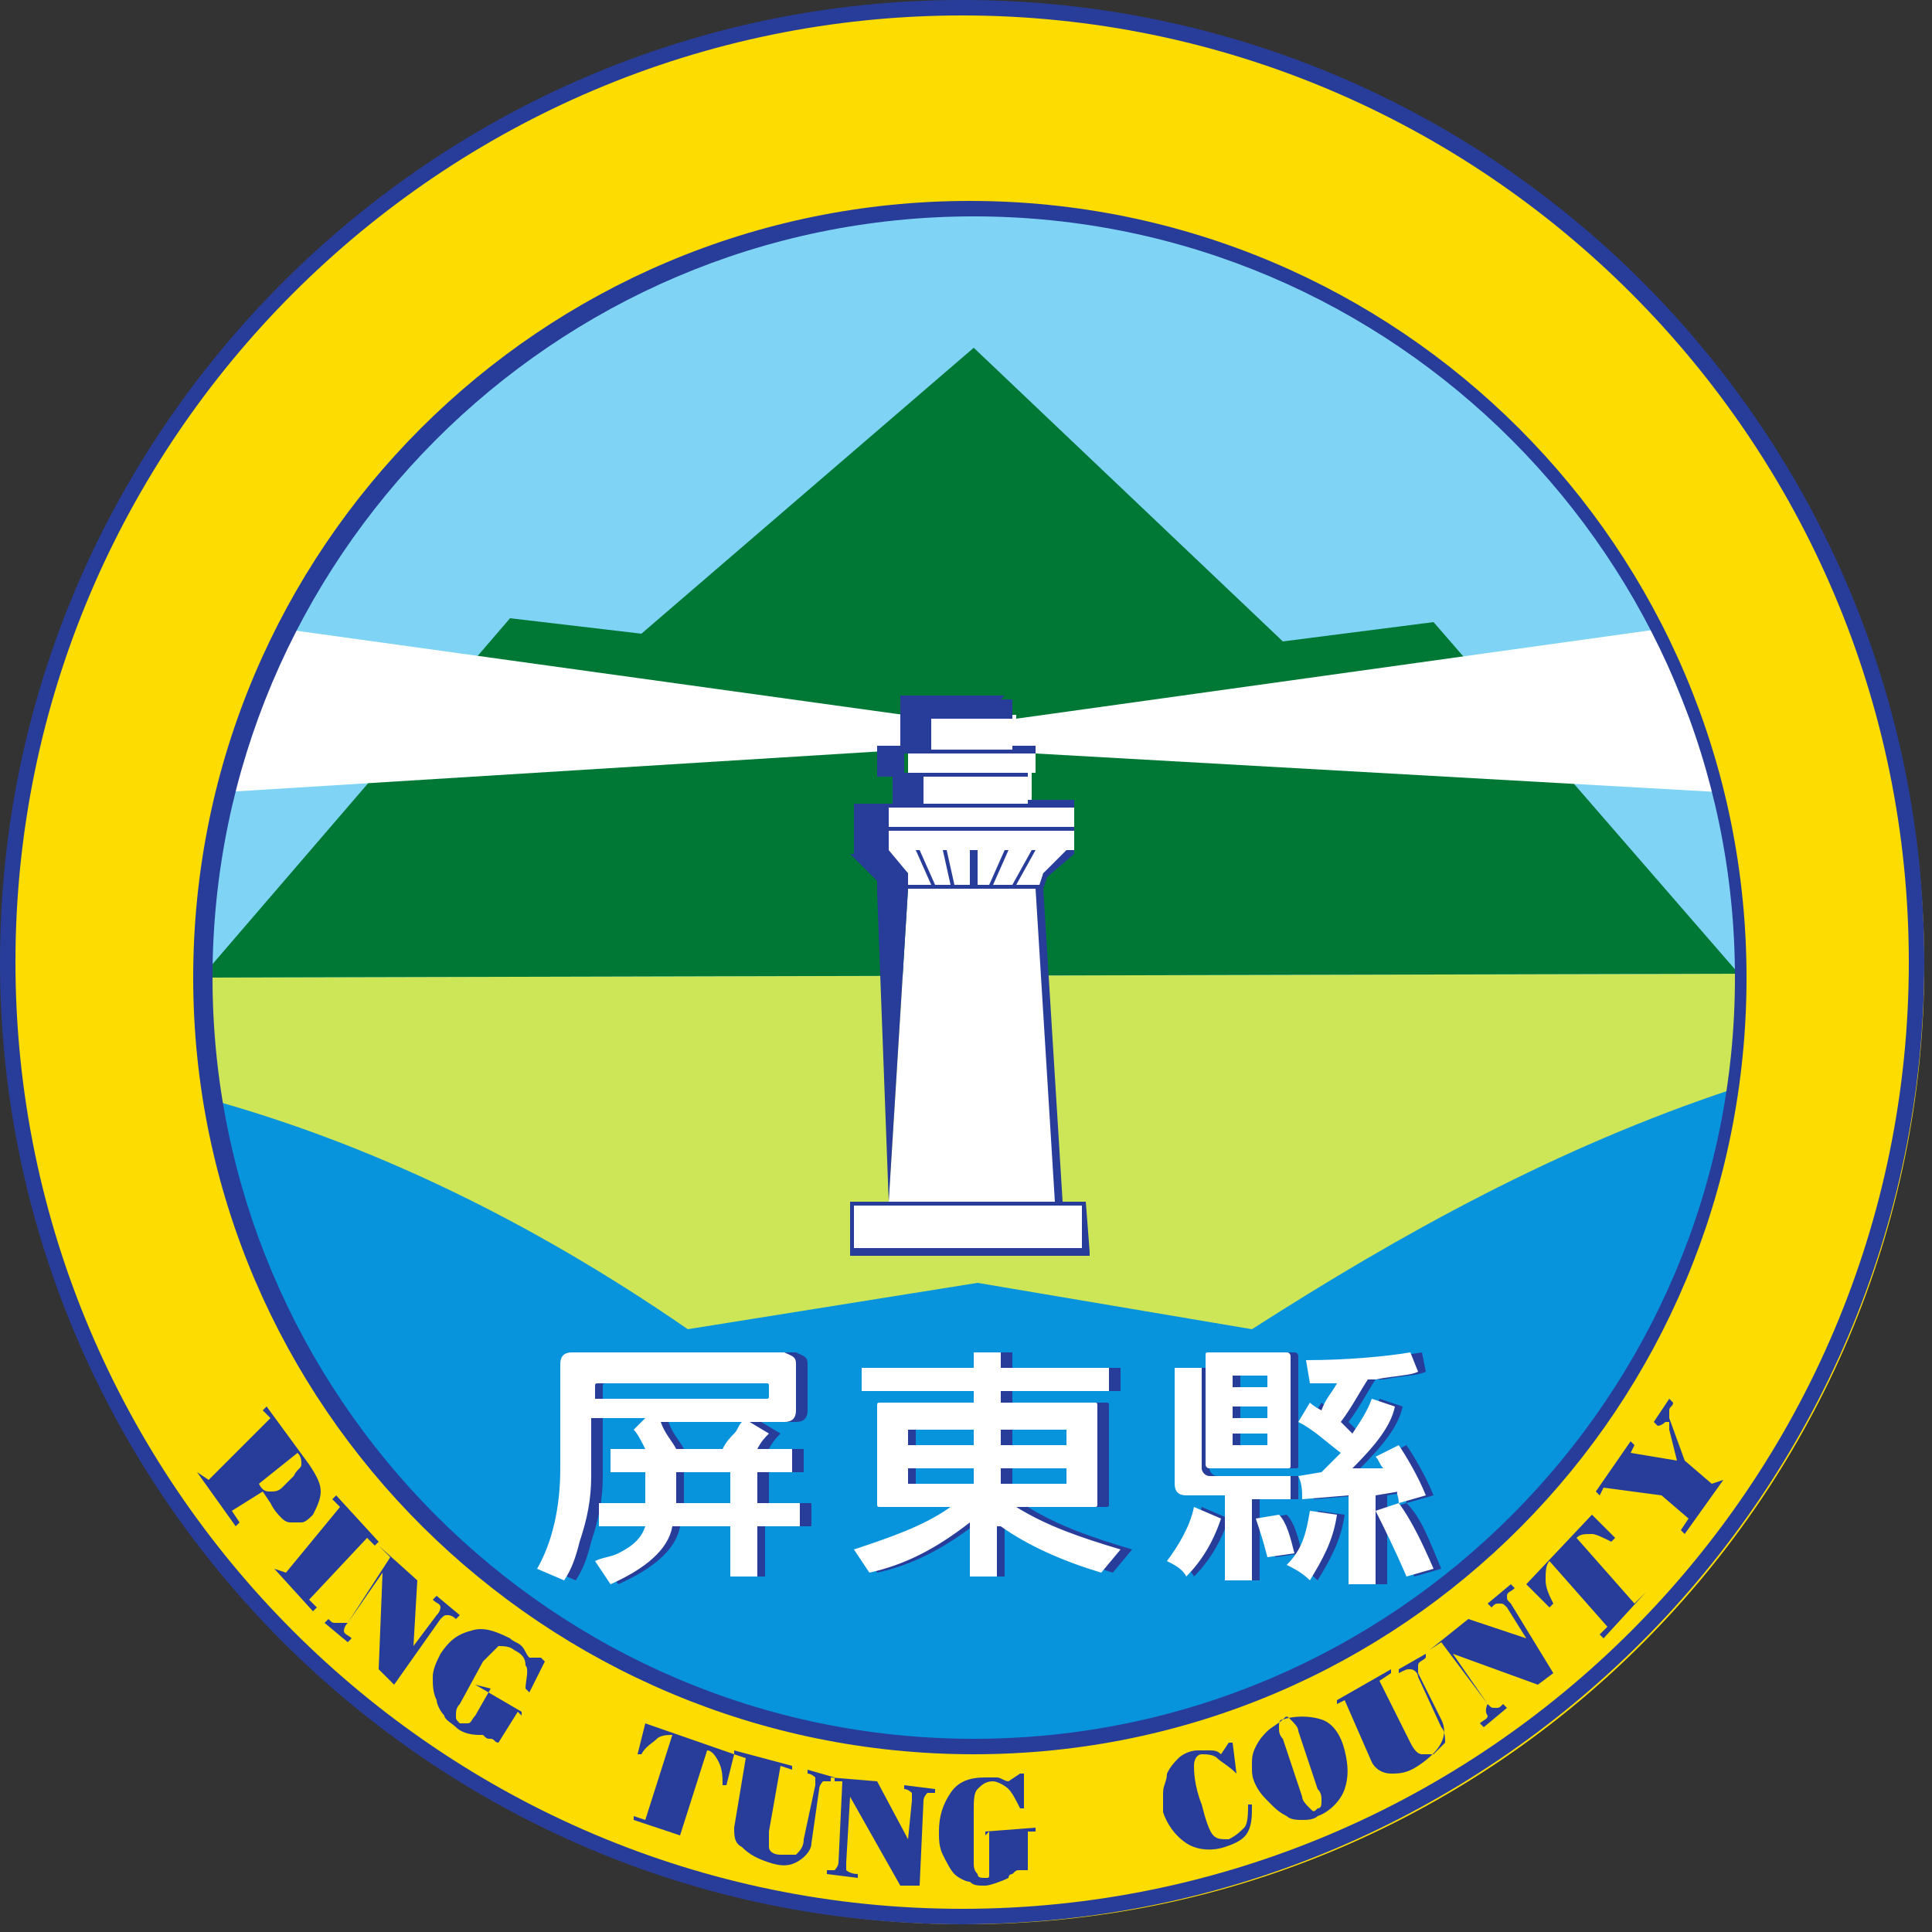 <?xml version="1.0" encoding="utf-8"?>
<!-- Generator: Adobe Illustrator 25.4.1, SVG Export Plug-In . SVG Version: 6.00 Build 0)  -->
<svg version="1.1"
	 id="svg2" inkscape:version="0.92.3 (2405546, 2018-03-11)" sodipodi:docname="賃鞊酒vg" xmlns:cc="http://creativecommons.org/ns#" xmlns:dc="http://purl.org/dc/elements/1.1/" xmlns:inkscape="http://www.inkscape.org/namespaces/inkscape" xmlns:rdf="http://www.w3.org/1999/02/22-rdf-syntax-ns#" xmlns:sodipodi="http://sodipodi.sourceforge.net/DTD/sodipodi-0.dtd" xmlns:svg="http://www.w3.org/2000/svg"
	 xmlns="http://www.w3.org/2000/svg" xmlns:xlink="http://www.w3.org/1999/xlink" x="0px" y="0px" viewBox="0 0 50 50"
	 style="enable-background:new 0 0 50 50;" xml:space="preserve">
<rect x="0" y="0" width="50" height="50" fill="#333333" stroke="none"/>
<style type="text/css">
	.st0{fill-rule:evenodd;clip-rule:evenodd;fill:#FDDC02;}
	.st1{fill-rule:evenodd;clip-rule:evenodd;fill:#7FD4F5;}
	.st2{fill-rule:evenodd;clip-rule:evenodd;fill:#0794DC;}
	.st3{fill-rule:evenodd;clip-rule:evenodd;fill:#007835;}
	.st4{fill-rule:evenodd;clip-rule:evenodd;fill:#CCE657;}
	.st5{fill-rule:evenodd;clip-rule:evenodd;fill:#FFFFFF;}
	.st6{fill-rule:evenodd;clip-rule:evenodd;fill:#283D99;}
	.st7{fill:#283D99;}
</style>
<sodipodi:namedview  bordercolor="#666666" borderopacity="1" gridtolerance="10" guidetolerance="10" id="namedview41" inkscape:current-layer="svg2" inkscape:cx="428.43324" inkscape:cy="311.90376" inkscape:pageopacity="0" inkscape:pageshadow="2" inkscape:window-height="1027" inkscape:window-maximized="1" inkscape:window-width="1920" inkscape:window-x="-8" inkscape:window-y="-8" inkscape:zoom="1" objecttolerance="10" pagecolor="#ffffff" showgrid="false">
	</sodipodi:namedview>
<sodipodi:namedview  bordercolor="#666666" borderopacity="1" gridtolerance="10" guidetolerance="10" id="namedview41" inkscape:current-layer="svg2" inkscape:cx="428.43324" inkscape:cy="311.90376" inkscape:pageopacity="0" inkscape:pageshadow="2" inkscape:window-height="1027" inkscape:window-maximized="1" inkscape:window-width="1920" inkscape:window-x="-8" inkscape:window-y="-8" inkscape:zoom="1" objecttolerance="10" pagecolor="#ffffff" showgrid="false">
	</sodipodi:namedview>
<path id="path2" inkscape:connector-curvature="0" class="st0" d="M25,0.2c13.7,0,24.8,11.2,24.8,24.8S38.7,49.8,25,49.8
	S0.2,38.7,0.2,25S11.3,0.2,25,0.2"/>
<path id="path12" inkscape:connector-curvature="0" class="st1" d="M5.3,25.2c0-11,9-19.9,19.9-19.9c11,0,19.9,9,19.9,19.9"/>
<path id="path14" inkscape:connector-curvature="0" class="st2" d="M45.1,25.2c0,11-9,19.9-19.9,19.9c-11,0-19.9-9-19.9-19.9"/>
<path id="path24" inkscape:connector-curvature="0" class="st3" d="M5.2,25.3l8-9.3l3.4,0.4l8.6-7.4l8,7.6l3.9-0.5l7.9,9.1"/>
<path id="path30" inkscape:connector-curvature="0" class="st4" d="M5.2,25.3l39.9-0.1c-0.1,1-0.2,2-0.3,3
	c-4.5,1.5-8.5,3.7-12.4,6.2l-7.1-1.2c-2.5,0.4-5,0.8-7.5,1.2c-4.2-2.9-8.3-4.8-12.2-5.9"/>
<polygon class="st5" points="26.9,23 27,22.6 27.8,22 27.8,21.4 27.8,20.9 26.7,20.9 26.7,20 26.8,20 26.8,19.5 44.5,20.5 
	42.8,16.3 26.3,18.6 26.3,18.5 24.1,18.5 24.1,18.6 7.5,16.3 5.8,20.5 23.5,19.4 23.5,20 23.8,20 23.8,20.9 22.8,20.9 22.8,21.4 
	22.8,22 23.5,22.6 23.5,23 23,31.1 22.1,31.1 22.1,32.3 28.1,32.3 28.1,31.1 27.4,31.1 "/>
<path id="path144" inkscape:connector-curvature="0" class="st6" d="M6.7,38.4L6.7,38.4c0.1,0.2,0.2,0.2,0.3,0.2
	c0.1,0,0.2,0,0.3-0.1l0.3-0.3C7.7,38,7.8,38,7.8,37.9c0-0.1,0-0.2-0.1-0.3l0,0L6.7,38.4z M5.1,38.1L5.1,38.1l0.3,0.2L7,36.7
	l-0.2-0.2l0.1-0.1L8,37.9c0.2,0.3,0.3,0.5,0.3,0.7c0,0.2-0.1,0.4-0.2,0.6c-0.1,0.1-0.2,0.2-0.3,0.2c-0.1,0-0.2,0-0.3,0
	c-0.1,0-0.2-0.1-0.2-0.1c-0.1-0.1-0.2-0.2-0.3-0.4l-0.2-0.3L6,39.1l0.2,0.3l-0.1,0.1L5.1,38.1z M7.1,40.6L7.1,40.6l0.3,0.1L8.8,39
	l-0.2-0.2l0.1-0.1l1.1,1.2L9.7,40l-0.2-0.2L8,41.4l0.2,0.2l-0.1,0.1L7.1,40.6z M9,42c-0.1,0.1-0.1,0.2-0.1,0.2
	c0,0.1,0.1,0.1,0.2,0.2L9,42.5l-0.6-0.5l0.1-0.1l0,0C8.6,42,8.6,42,8.7,42C8.7,42,8.8,42,9,42l1.1-1.7L9.8,40L9.8,40l1,0.9l-0.1,1.7
	l0.6-0.8c0.1-0.1,0.1-0.2,0.1-0.2c0-0.1-0.1-0.1-0.2-0.2l0,0l0.1-0.1l0.6,0.5l-0.1,0.1l0,0c-0.1-0.1-0.2-0.1-0.2-0.1
	c-0.1,0-0.1,0-0.2,0.1l-1.2,1.7l-0.4-0.4l0.1-2.5L9,42z M12.3,43.6L12.3,43.6l1.2,0.7l0,0.1l-0.1-0.1l-0.5,0.8
	c-0.1,0-0.1-0.1-0.2-0.1c-0.1,0-0.1,0-0.2-0.1c0,0-0.1,0-0.1,0c-0.3,0-0.5-0.1-0.6-0.2c-0.1-0.1-0.3-0.2-0.3-0.3
	c-0.1-0.1-0.2-0.3-0.2-0.4c-0.1-0.2-0.1-0.4-0.1-0.6c0-0.2,0.1-0.4,0.2-0.6c0.2-0.3,0.4-0.5,0.8-0.6c0.3-0.1,0.6,0,1,0.2
	c0.1,0.1,0.2,0.1,0.3,0.2c0.1,0.1,0.1,0.2,0.2,0.3l0.3,0l0.1,0.1l-0.4,0.8l-0.1-0.1c0-0.2,0.1-0.5,0-0.6c0-0.2-0.1-0.3-0.3-0.4
	c-0.1-0.1-0.3-0.1-0.4-0.1c-0.1,0.1-0.2,0.2-0.4,0.4l-0.6,1.1c-0.1,0.1-0.1,0.2-0.1,0.3c0,0.1,0,0.1,0.1,0.2c0.1,0,0.1,0,0.2,0
	c0.1,0,0.1-0.1,0.2-0.2l0.4-0.7L12.3,43.6z M17.9,47.6l-1.5-0.5l0-0.1l0.3,0.1l0.7-2.2c-0.1,0-0.3,0-0.4,0.1
	c-0.1,0.1-0.3,0.2-0.4,0.4l-0.1,0l0.2-0.8l2.3,0.8l-0.2,0.8l-0.1,0c0-0.2,0-0.4-0.1-0.6c-0.1-0.2-0.2-0.3-0.3-0.3l-0.7,2.2l0.3,0.1
	L17.9,47.6z M21,47.7c0,0.2-0.2,0.4-0.4,0.5s-0.4,0.1-0.7,0c-0.3-0.1-0.5-0.2-0.7-0.4C19,47.7,19,47.5,19,47.3l0.3-1.8l-0.3-0.1
	l0-0.1l1.5,0.4l0,0.1l-0.3-0.1l-0.3,1.7c0,0.2,0,0.3,0,0.4c0,0.1,0.1,0.2,0.3,0.2c0.2,0,0.3,0,0.4,0c0.1-0.1,0.2-0.2,0.2-0.4
	l0.3-1.4c0-0.1,0-0.2,0-0.2c0,0-0.1-0.1-0.2-0.1l0-0.1l0.7,0.2l0,0.1c-0.1,0-0.2,0-0.3,0c0,0-0.1,0.1-0.1,0.2L21,47.7z M21.9,48.2
	c0,0.1,0,0.2,0,0.2c0,0,0.1,0.1,0.3,0.1l0,0.1l-0.8-0.1l0-0.1l0,0c0.1,0,0.2,0,0.2,0c0,0,0.1-0.1,0.1-0.2l0.1-2.1l-0.3,0l0-0.1
	l1.2,0.1l0.8,1.5l0.1-1c0-0.1,0-0.2,0-0.2c0,0-0.1-0.1-0.2-0.1l0,0l0-0.1l0.8,0.1l0,0.1l0,0c-0.1,0-0.2,0-0.2,0c0,0-0.1,0.1-0.1,0.2
	l-0.1,2.2l-0.5,0L22,46.5L21.9,48.2z M25.5,47.5l0-0.1l1.3-0.1l0,0.1l-0.2,0l0,1c-0.1,0-0.1,0-0.2,0c-0.1,0-0.1,0-0.2,0.1
	c0,0-0.1,0-0.1,0.1c-0.2,0.1-0.5,0.2-0.6,0.2c-0.2,0-0.3,0-0.4-0.1c-0.1,0-0.3-0.1-0.4-0.2c-0.1-0.1-0.2-0.3-0.3-0.5
	c-0.1-0.2-0.1-0.4-0.1-0.6c0-0.4,0.1-0.7,0.3-1c0.2-0.3,0.5-0.4,0.9-0.4c0.1,0,0.2,0,0.3,0c0.1,0,0.2,0.1,0.3,0.1l0.3-0.2l0.1,0
	l0,0.9l-0.1,0c-0.1-0.2-0.2-0.4-0.3-0.5c-0.1-0.1-0.3-0.2-0.4-0.2c-0.2,0-0.3,0.1-0.4,0.2c-0.1,0.1-0.1,0.3-0.1,0.6l0,1.3
	c0,0.1,0,0.2,0.1,0.3c0,0.1,0.1,0.1,0.2,0.1c0.1,0,0.1,0,0.1-0.1c0-0.1,0-0.2,0-0.3l0-0.8L25.5,47.5z M32,45.9L32,45.9
	c-0.2-0.2-0.4-0.3-0.5-0.4c-0.1-0.1-0.3-0.1-0.4-0.1c-0.1,0-0.2,0.1-0.2,0.3c0,0.1,0,0.5,0.2,1c0.1,0.4,0.2,0.7,0.3,0.8
	c0.1,0.1,0.2,0.1,0.4,0.1c0.2-0.1,0.3-0.2,0.4-0.3s0.1-0.4,0.1-0.6l0.1,0c0,0.3,0,0.5-0.1,0.7c-0.1,0.2-0.3,0.3-0.6,0.4
	c-0.3,0.1-0.7,0.1-1-0.1c-0.3-0.2-0.5-0.5-0.6-0.8c0-0.2,0-0.3,0-0.5c0-0.2,0.1-0.3,0.1-0.5c0.1-0.2,0.2-0.3,0.3-0.4
	c0.1-0.1,0.3-0.2,0.5-0.2c0.1,0,0.2,0,0.3,0c0.1,0,0.2,0,0.3,0.1l0.2-0.3l0.1,0L32,45.9z M33.7,46.5c0,0.1,0.1,0.2,0.2,0.3
	c0.1,0.1,0.1,0.1,0.2,0c0.1,0,0.1-0.1,0.1-0.2c0-0.1,0-0.2-0.1-0.3l-0.5-1.5c0-0.1-0.1-0.2-0.2-0.3c-0.1-0.1-0.1-0.1-0.2,0
	c-0.1,0-0.1,0.1-0.1,0.2c0,0.1,0,0.2,0.1,0.3L33.7,46.5z M32.5,46.2c-0.1-0.2-0.1-0.3-0.1-0.5c0-0.2,0-0.3,0.1-0.5
	c0.1-0.2,0.2-0.3,0.3-0.4c0.1-0.1,0.3-0.2,0.4-0.3c0.3-0.1,0.7-0.1,1,0c0.3,0.1,0.5,0.4,0.6,0.8c0.1,0.4,0.1,0.7,0,1
	c-0.1,0.3-0.4,0.6-0.7,0.7c-0.1,0.1-0.3,0.1-0.4,0.1c-0.1,0-0.3,0-0.4-0.1c-0.2-0.1-0.3-0.2-0.4-0.3C32.7,46.5,32.6,46.4,32.5,46.2
	 M37.3,44.5c0.1,0.2,0.1,0.4,0,0.6c-0.1,0.2-0.3,0.4-0.6,0.6c-0.3,0.2-0.5,0.2-0.7,0.2c-0.2,0-0.4-0.1-0.5-0.3L34.8,44l-0.2,0.1
	l0-0.1l1.4-0.8l0,0.1l-0.3,0.2l0.8,1.6c0.1,0.2,0.2,0.3,0.3,0.3c0.1,0,0.2,0,0.3,0c0.1-0.1,0.2-0.2,0.3-0.3c0-0.1,0-0.3-0.1-0.4
	l-0.6-1.3c0-0.1-0.1-0.2-0.2-0.2c-0.1,0-0.1,0-0.3,0.1l0-0.1l0.7-0.4l0,0.1c-0.1,0.1-0.2,0.1-0.2,0.2c0,0.1,0,0.1,0,0.2L37.3,44.5z
	 M38.5,44.1c0.1,0.1,0.1,0.1,0.2,0.1c0.1,0,0.1,0,0.2-0.1l0.1,0.1l-0.6,0.5l-0.1-0.1l0,0c0.1-0.1,0.2-0.1,0.2-0.2
	C38.5,44.4,38.4,44.3,38.5,44.1l-1.2-1.6L37,42.7L37,42.7l1-0.8l1.5,0.5l-0.5-0.8c-0.1-0.1-0.1-0.1-0.2-0.1c-0.1,0-0.1,0-0.2,0.1
	l0,0l-0.1-0.1l0.6-0.5l0.1,0.1l0,0c-0.1,0.1-0.2,0.1-0.2,0.2c0,0.1,0,0.1,0.1,0.2l1.1,1.8l-0.4,0.3l-2.2-0.8L38.5,44.1z M42.6,41.2
	l-1.1,1.2l-0.1-0.1l0.2-0.2l-1.5-1.7c-0.1,0.1-0.1,0.3-0.1,0.5c0,0.2,0.1,0.4,0.2,0.6l-0.1,0.1l-0.6-0.6l1.7-1.8l0.6,0.6l-0.1,0.1
	c-0.2-0.1-0.4-0.2-0.5-0.2c-0.2,0-0.3,0-0.4,0.1l1.5,1.7L42.6,41.2L42.6,41.2z M44.6,38.3l-1,1.4l-0.1-0.1l0.2-0.3l-0.7-0.6
	l-1.5-0.2l-0.1,0.2l-0.1-0.1l0.9-1.3l0.1,0.1l-0.1,0.2l1.2,0.2L43.2,37c0,0,0-0.1,0-0.1c0,0,0,0,0-0.1c0,0-0.1,0-0.1,0
	c0,0-0.1,0.1-0.2,0.1l-0.1-0.1l0.4-0.6l0.1,0.1c0,0.1-0.1,0.1-0.1,0.2c0,0.1,0,0.1,0,0.2l0.4,1.1l0.7,0.6L44.6,38.3"/>
<path id="path146" inkscape:connector-curvature="0" class="st6" d="M19.1,39.5v1.3h0.7v-1.3H21v-0.6h-1.1v-0.8h0.9v-0.6h-0.9
	c0.1-0.2,0.2-0.3,0.3-0.4l-0.5-0.3h0.9c0.2,0,0.3-0.1,0.3-0.3v-1.2c0-0.2-0.1-0.2-0.3-0.3h-5.5c-0.2,0-0.3,0.1-0.3,0.3v2.7
	c0,1-0.2,1.9-0.6,2.6l0.7,0.3c0.2-0.3,0.3-0.6,0.4-1c0.2-0.6,0.3-1.1,0.3-1.7v-1.5H17L16.6,37c0.1,0.1,0.2,0.3,0.3,0.5H16v0.6h0.9
	v0.8h-1.2v0.6h1.2c-0.1,0.3-0.3,0.5-0.7,0.7c-0.2,0.1-0.4,0.1-0.6,0.2l0.4,0.6c0.9-0.4,1.5-0.9,1.6-1.5H19.1z M19.1,38.9h-1.4v-0.8
	h1.4V38.9z M17.6,37.5l0.1,0c-0.1-0.2-0.3-0.4-0.4-0.7h2.1c-0.1,0.1-0.1,0.2-0.2,0.3c-0.1,0.1-0.2,0.2-0.3,0.4H17.6z M15.6,35.9
	c0-0.1,0-0.1,0.1-0.1H20c0.1,0,0.1,0,0.1,0.1v0.2c0,0.1,0,0.1-0.1,0.1h-4.4V35.9z M26.2,39.5c0.7,0.5,1.6,0.9,2.6,1.2l0.5-0.6
	c-1-0.3-1.9-0.6-2.7-1.1h2c0.1,0,0.1,0,0.1-0.1v-2.5c0-0.1,0-0.1-0.1-0.1h-2.4V36H29v-0.6h-2.8v-0.4h-0.7v0.4h-2.9V36h2.9v0.3H23
	c-0.1,0-0.1,0-0.1,0.1v2.5c0,0.1,0,0.1,0.1,0.1h1.8c-0.7,0.5-1.6,0.8-2.5,1.1l0.4,0.6c0.9-0.2,1.7-0.6,2.6-1.3v1.4h0.7V39.5z
	 M25.4,38.4h-1.7c0,0,0,0,0,0V38h1.7V38.4z M26.2,38h1.7v0.4c0,0,0,0,0,0h-1.7V38z M25.4,37.4h-1.7V37c0,0,0,0,0,0h1.7V37.4z
	 M26.2,37h1.7l0,0v0.4h-1.7V37z M33.6,37.9v-2.8c0,0,0-0.1-0.1-0.1h-2c-0.1,0-0.1,0-0.1,0.1v2.8c0,0,0,0.1,0.1,0.1h2
	C33.6,38,33.6,38,33.6,37.9 M33,37.2v0.2c0,0,0,0,0,0h-0.9v-0.3H33z M32.1,36.4H33v0.3h-0.9V36.4z M32.1,35.9v-0.3c0,0,0,0,0,0H33
	c0,0,0,0,0,0v0.3H32.1z M31.9,38.8v2.1h0.7v-2.1h1v-0.6h-2.1c-0.1,0-0.2-0.1-0.2-0.2v-2.6h-0.7v3c0,0.2,0.1,0.3,0.3,0.3H31.9z
	 M31.1,39c-0.1,0.5-0.4,1-0.7,1.4c0.2,0.1,0.4,0.2,0.5,0.4c0.4-0.4,0.7-0.9,0.9-1.5L31.1,39z M32.7,39.3c0.1,0.3,0.2,0.6,0.3,1
	l0.7-0.1c-0.1-0.4-0.2-0.8-0.4-1L32.7,39.3z M36.4,38.9l-0.6,0.2c0.2,0.4,0.5,1,0.8,1.7l0.7-0.2C37,39.9,36.8,39.3,36.4,38.9
	l0.7-0.2c-0.2-0.5-0.5-1-0.7-1.3l-0.6,0.3c0.1,0.1,0.1,0.2,0.2,0.3L35.2,38c0.6-0.6,1-1.1,1.1-1.6l-0.6-0.2
	c-0.1,0.3-0.3,0.6-0.5,0.9c-0.1-0.1-0.2-0.2-0.3-0.3c0.3-0.4,0.5-0.8,0.7-1.1h0.2c0.5-0.1,0.9-0.1,1.1-0.2L36.8,35
	c-0.6,0.1-1.6,0.2-2.7,0.2l0.1,0.6c0.2,0,0.5,0,0.7,0c-0.1,0.2-0.3,0.4-0.4,0.7h0c-0.2-0.1-0.3-0.2-0.3-0.2l-0.3,0.5
	c0.4,0.2,0.7,0.5,1.1,0.8c-0.2,0.2-0.4,0.4-0.5,0.5l-0.6,0.1c0.1,0.2,0.1,0.4,0.1,0.6l1.2-0.1v2.3h0.7v-2.3l0.6-0.1
	C36.4,38.6,36.4,38.7,36.4,38.9 M34.1,39.1c-0.1,0.6-0.2,1-0.6,1.4c0.2,0.1,0.4,0.2,0.6,0.4c0.3-0.5,0.6-1,0.7-1.7"/>
<path id="path148" inkscape:connector-curvature="0" class="st5" d="M18.9,39.5v1.3h0.7v-1.3h1.1v-0.6h-1.1v-0.8h0.9v-0.6h-0.9
	c0.1-0.2,0.2-0.3,0.3-0.4l-0.5-0.3h0.9c0.2,0,0.3-0.1,0.3-0.3v-1.2c0-0.2-0.1-0.2-0.3-0.3h-5.5c-0.2,0-0.3,0.1-0.3,0.3v2.7
	c0,1-0.2,1.9-0.6,2.6l0.7,0.3c0.2-0.3,0.3-0.6,0.4-1c0.2-0.6,0.3-1.1,0.3-1.7v-1.5h1.4L16.4,37c0.1,0.1,0.2,0.3,0.3,0.5h-0.9v0.6
	h0.9v0.8h-1.2v0.6h1.2c-0.1,0.3-0.3,0.5-0.7,0.7c-0.2,0.1-0.4,0.1-0.6,0.2l0.4,0.6c0.9-0.4,1.5-0.9,1.6-1.5H18.9z M18.9,38.9h-1.4
	v-0.8h1.4V38.9z M17.4,37.5l0.1,0c-0.1-0.2-0.3-0.4-0.4-0.7h2.1c-0.1,0.1-0.1,0.2-0.2,0.3c-0.1,0.1-0.2,0.2-0.3,0.4H17.4z
	 M15.4,35.9c0-0.1,0-0.1,0.1-0.1h4.3c0.1,0,0.1,0,0.1,0.1v0.2c0,0.1,0,0.1-0.1,0.1h-4.4V35.9z M25.9,39.5c0.7,0.5,1.6,0.9,2.6,1.2
	l0.5-0.6c-1-0.3-1.9-0.6-2.7-1.1h2c0.1,0,0.1,0,0.1-0.1v-2.5c0-0.1,0-0.1-0.1-0.1h-2.4V36h2.8v-0.6h-2.8v-0.4h-0.7v0.4h-2.9V36h2.9
	v0.3h-2.4c-0.1,0-0.1,0-0.1,0.1v2.5c0,0.1,0,0.1,0.1,0.1h1.8c-0.7,0.5-1.6,0.8-2.5,1.1l0.4,0.6c0.9-0.2,1.7-0.6,2.6-1.3v1.4h0.7
	V39.5z M25.2,38.4h-1.7c0,0,0,0,0,0V38h1.7V38.4z M25.9,38h1.7v0.4c0,0,0,0,0,0h-1.7V38z M25.2,37.4h-1.7V37c0,0,0,0,0,0h1.7V37.4z
	 M25.9,37h1.7l0,0v0.4h-1.7V37z M33.4,37.9v-2.8c0,0,0-0.1-0.1-0.1h-2c-0.1,0-0.1,0-0.1,0.1v2.8c0,0,0,0.1,0.1,0.1h2
	C33.4,38,33.4,38,33.4,37.9 M32.8,37.2v0.2c0,0,0,0,0,0h-0.9v-0.3H32.8z M31.9,36.4h0.9v0.3h-0.9V36.4z M31.9,35.9v-0.3c0,0,0,0,0,0
	h0.9c0,0,0,0,0,0v0.3H31.9z M31.7,38.8v2.1h0.7v-2.1h1v-0.6h-2.1c-0.1,0-0.2-0.1-0.2-0.2v-2.6h-0.7v3c0,0.2,0.1,0.3,0.3,0.3H31.7z
	 M30.9,39c-0.1,0.5-0.4,1-0.7,1.4c0.2,0.1,0.4,0.2,0.5,0.4c0.4-0.4,0.7-0.9,0.9-1.5L30.9,39z M32.5,39.3c0.1,0.3,0.2,0.6,0.3,1
	l0.7-0.1c-0.1-0.4-0.2-0.8-0.4-1L32.5,39.3z M36.2,38.9l-0.6,0.2c0.2,0.4,0.5,1,0.8,1.7l0.7-0.2C36.8,39.9,36.5,39.3,36.2,38.9
	l0.7-0.2c-0.2-0.5-0.5-1-0.7-1.3l-0.6,0.3c0.1,0.1,0.1,0.2,0.2,0.3L35,38c0.6-0.6,1-1.1,1.1-1.6l-0.6-0.2c-0.1,0.3-0.3,0.6-0.5,0.9
	c-0.1-0.1-0.2-0.2-0.3-0.3c0.3-0.4,0.5-0.8,0.7-1.1h0.2c0.5-0.1,0.9-0.1,1.1-0.2L36.5,35c-0.6,0.1-1.6,0.2-2.7,0.2l0.1,0.6
	c0.2,0,0.5,0,0.7,0c-0.1,0.2-0.3,0.4-0.4,0.7h0c-0.2-0.1-0.3-0.2-0.3-0.2l-0.3,0.5c0.4,0.2,0.7,0.5,1.1,0.8
	c-0.2,0.2-0.4,0.4-0.5,0.5l-0.6,0.1c0.1,0.2,0.1,0.4,0.1,0.6l1.2-0.1v2.3h0.7v-2.3l0.6-0.1C36.1,38.6,36.2,38.7,36.2,38.9
	 M33.9,39.1c-0.1,0.6-0.2,1-0.6,1.4c0.2,0.1,0.4,0.2,0.6,0.4c0.3-0.5,0.6-1,0.7-1.7"/>
<g>
	<path class="st7" d="M25.2,45.4C14.1,45.4,5,36.4,5,25.3s9-20.1,20.1-20.1s20.1,9,20.1,20.1S36.3,45.4,25.2,45.4z M25.2,5.6
		c-10.9,0-19.7,8.9-19.7,19.7S14.3,45,25.2,45s19.7-8.9,19.7-19.7S36.1,5.6,25.2,5.6z"/>
</g>
<path class="st7" d="M24.9,0.4c13.5,0,24.5,11,24.5,24.5s-11,24.5-24.5,24.5S0.4,38.4,0.4,24.9S11.4,0.4,24.9,0.4 M24.9,0
	C11.2,0,0,11.2,0,24.9s11.2,24.9,24.9,24.9s24.9-11.2,24.9-24.9S38.7,0,24.9,0L24.9,0z"/>
<path class="st7" d="M28.1,31.1h-0.6L27,23l0.1-0.3l0.7-0.6h0V22v-0.5v-0.1v-0.1v-0.5v-0.1h-0.1h-1.1v-0.7h0.1h0.1V20v-0.6v-0.1
	h-0.1h-0.5v-0.8v-0.1h0v-0.3v0l0,0l-0.1,0l-0.1,0l-0.1,0L26,18L26,18l-0.1,0l-0.1,0l-0.1,0l-0.1,0l-0.1,0l-0.1,0l-0.1,0l-0.1,0
	l-0.1,0l-0.1,0l-0.1,0l-0.1,0l-0.1,0l-0.1,0l-0.1,0l-0.1,0l-0.1,0l-0.1,0l-0.1,0l-0.1,0l-0.1,0l-0.1,0l-0.1,0l-0.1,0l-0.1,0l-0.1,0
	l-0.1,0l0,0v0v0.3v0.1v0.1v0.8h-0.5h-0.1v0.1V20v0.1h0.1V20l0,0v0.1h0.3v0.7h-0.9h-0.1v0.1v0.5v0.1v0.1v0.5h-0.1l0.1,0.1v0h0
	l0.6,0.6l0,0.3L23,31.1h-0.9H22v0.1v1.2v0.1h0.1h6h0.1v-0.1L28.1,31.1L28.1,31.1L28.1,31.1z M23,31.2l4.2,0h0.2h0.1H28v1.1h-5.9
	v-1.1L23,31.2L23,31.2L23,31.2z M27,22.6l-0.1,0.3h-0.6l0.5-0.9h0.8L27,22.6L27,22.6z M23.5,22.9l0-0.3l0,0L23,22h0.7l0.4,0.9H23.5z
	 M27.8,21.5v0.5h-4.8v-0.5H27.8z M24.2,22.9L23.8,22h0.6l0.2,0.9H24.2z M24.7,22.9L24.5,22h0.6v0.9H24.7z M25.3,22H26l-0.4,0.9h-0.3
	V22z M26.1,22h0.6l-0.5,0.9h-0.5L26.1,22z M23.9,20.8v-0.7h2.7v0.7H23.9z M24.1,19.4v-0.8h2.1v0.8H24.1z M24.1,19.5h2.2h0.1h0.4V20
	h-0.1h-0.1h-2.9h-0.1h-0.2v-0.5H24.1L24.1,19.5z M23.6,19.4L23.6,19.4L23.6,19.4L23.6,19.4z M23.8,20.9h2.9h0.1h1v0.5h-4.8v-0.5
	H23.8L23.8,20.9z M23.5,23h3.3l0.5,8.1h-4.3L23.5,23z"/>
</svg>
